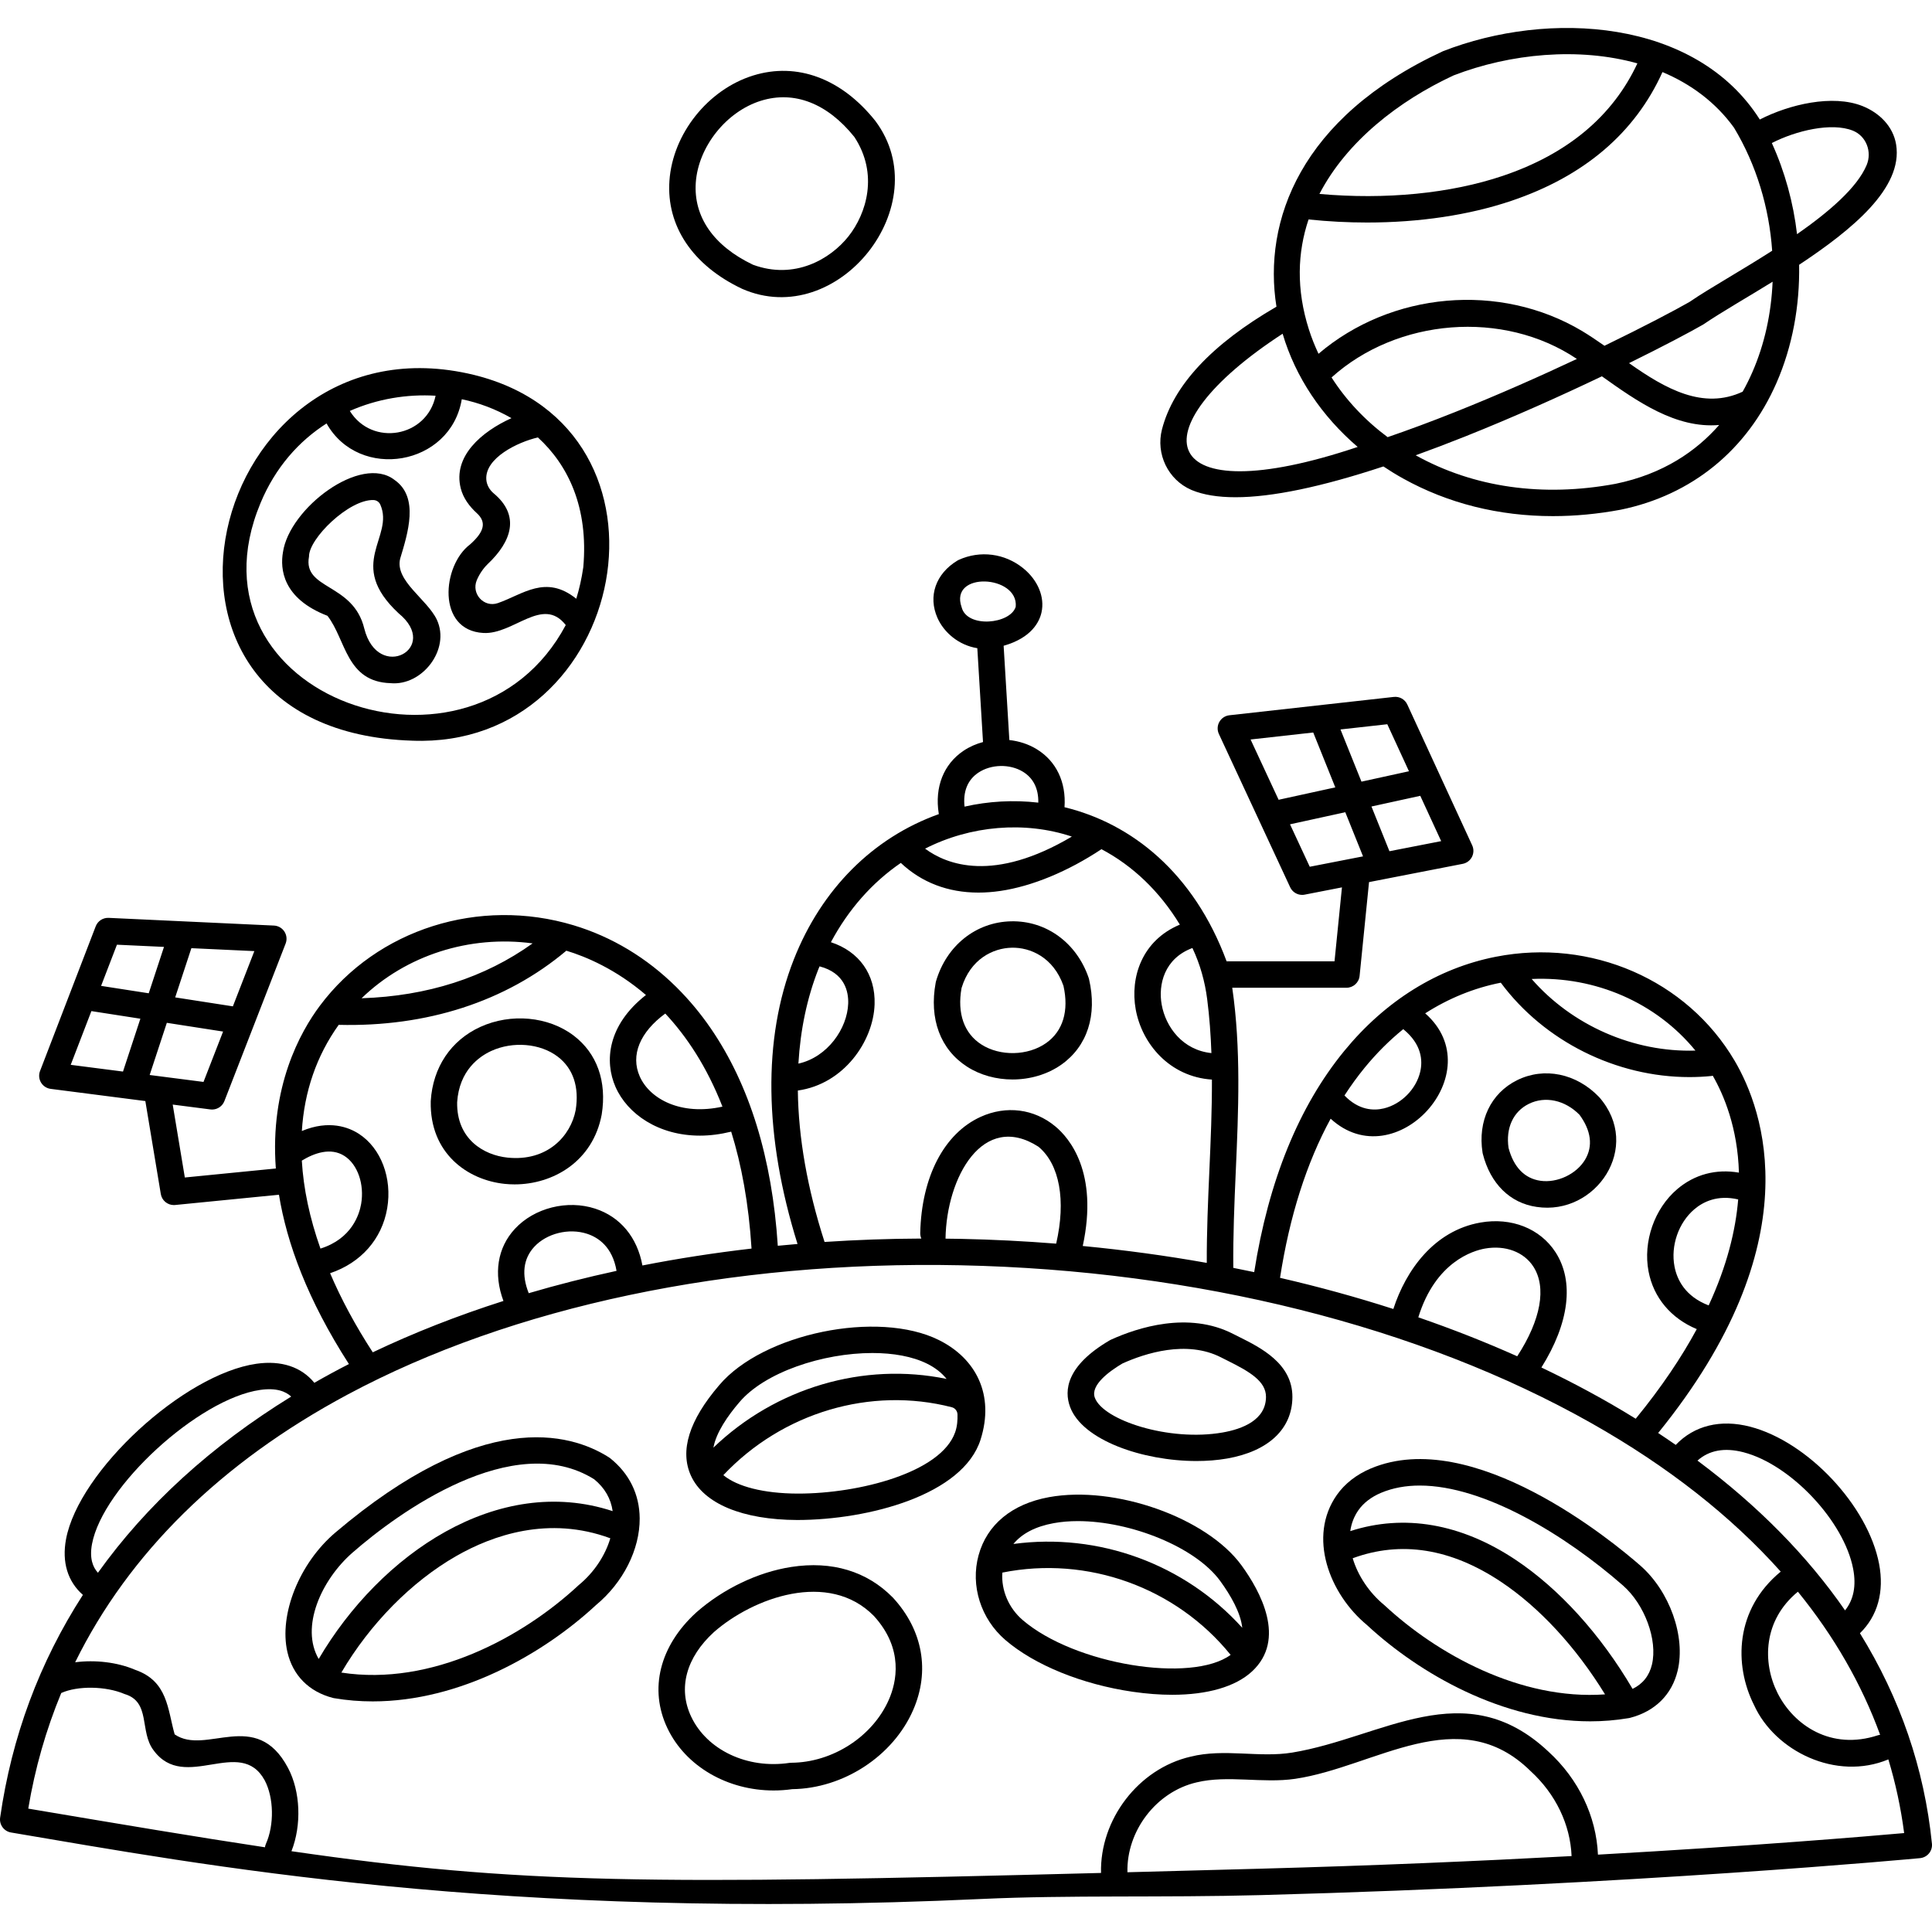 <svg id="Capa_1" enable-background="new 0 0 512 512" height="512" viewBox="0 0 512 512" width="512" xmlns="http://www.w3.org/2000/svg"><g><g><path d="m511.983 488.595c-2.001-19.905-8.452-38.599-19.08-55.773 4.686-4.566 6.484-10.985 5.077-18.371-2.934-15.4-18.897-32.39-34.161-36.358-7.854-2.041-14.804-.327-19.733 4.821-1.53-1.063-3.08-2.116-4.658-3.157 40.908-50.421 27.902-85.674 20.265-98.649-12.621-21.441-38.056-32.514-63.301-27.556-15.369 3.019-29.258 11.655-40.166 24.974-12.041 14.702-20.052 34.419-23.853 58.6-1.839-.389-3.685-.765-5.538-1.129-.08-8.457.281-17.116.652-25.523.708-16.025 1.427-32.542-.932-48.71h30.27c1.797 0 3.303-1.361 3.482-3.15l2.499-24.848 24.829-4.839c1.055-.206 1.956-.884 2.446-1.84s.513-2.085.064-3.06l-8.556-18.566c-.001-.003-.003-.007-.005-.011l-8.638-18.745c-.631-1.369-2.061-2.183-3.567-2.014l-43.579 4.861c-1.12.125-2.11.781-2.663 1.763-.552.982-.598 2.169-.123 3.191l18.891 40.624c.582 1.252 1.832 2.025 3.172 2.025.222 0 .447-.021.671-.065l9.882-1.926-1.971 19.599h-28.594c-8.713-23.513-25.221-36.545-42.959-40.842.469-6.65-2.188-12.226-7.394-15.395-2.178-1.326-4.667-2.126-7.224-2.408l-1.517-24.984c7.447-2.109 9.492-6.397 10.034-8.826.909-4.068-.947-8.559-4.843-11.719-4.87-3.95-11.418-4.797-17.09-2.215-.125.057-.246.121-.364.192-5.748 3.486-7.817 9.448-5.271 15.188 1.71 3.855 5.633 7.245 10.56 8.022l1.51 24.873c-1.831.489-3.581 1.249-5.146 2.299-5.302 3.556-7.703 9.629-6.586 16.663.007.045.024.086.033.131-17.457 6.239-31.093 19.874-38.44 38.518-8.266 20.976-7.9 47.001.982 75.406-1.748.147-3.491.306-5.229.475-1.509-23.239-7.478-42.627-17.771-57.625-2.714-3.953-5.718-7.548-8.965-10.781-.06-.067-.123-.128-.187-.189-7.79-7.698-16.999-13.266-27.17-16.333-25.031-7.548-52.053 1.004-67.237 21.284-5.231 6.986-13.308 21.527-11.695 43.163l-24.117 2.385-3.213-19.323 9.986 1.285c.15.02.3.029.449.029 1.427 0 2.732-.874 3.26-2.232l16.232-41.758c.408-1.05.286-2.232-.328-3.177-.615-.944-1.646-1.535-2.771-1.587l-43.802-2.041c-1.526-.06-2.888.832-3.43 2.239l-6.674 17.346c-.001.003-.002.005-.003.008l-8.079 20.998c-.386 1.002-.29 2.127.261 3.05.55.922 1.494 1.542 2.559 1.678l25.089 3.228 4.097 24.636c.283 1.703 1.757 2.926 3.449 2.926.115 0 .231-.005.348-.017l27.515-2.721c2.083 12.814 7.552 27.798 18.54 44.874-3.096 1.578-6.168 3.248-9.163 4.966-3.431-4.204-8.759-5.99-15.355-5.043-19.249 2.763-47.065 28.391-50.447 46.477-1.143 6.111.442 11.239 4.468 14.772-11.569 17.949-18.873 37.657-21.933 59.021-.268 1.879 1.011 3.63 2.882 3.946 50.124 8.457 129.361 23.533 257.296 17.616 23.149-1.071 47.804-.319 73.901-1.021 99.215-2.669 173.974-9.724 174.718-9.795.927-.089 1.781-.543 2.372-1.263.593-.715.873-1.64.78-2.567zm-143.768-263.013-4.765-11.851 12.939-2.831 5.535 12.01zm5.174-21.191-12.587 2.754-5.561-13.831 12.406-1.384zm-25.369-10.271 5.847 14.542-15.022 3.286-7.429-15.976zm-6.151 24.332 14.646-3.204 4.703 11.698-14.12 2.752zm-287.939 68.269-14.267-1.836 4.548-13.827 14.908 2.316zm7.785-20.027-15.288-2.375 4.29-13.042 16.689.777zm-30.725-16.337 12.469.581-4.043 12.292-12.625-1.962zm-6.77 17.595 12.98 2.017-4.607 14.006-13.853-1.783zm452.239 153.867c9.601 11.801 16.89 24.487 21.788 37.913-.188.03-.376.064-.563.126-12.424 4.103-22.313-2.647-26.602-11.157-4.079-8.093-3.856-19.31 5.377-26.882zm-14.402-36.95c12.526 3.256 26.642 18.27 29.046 30.893.856 4.494.129 8.179-2.146 11.004-9.999-14.461-23.097-27.755-39.111-39.691 3.103-2.765 7.2-3.508 12.211-2.206zm-9.245-38.922c-6.287-2.41-8.405-6.904-9.054-10.316-1.046-5.504 1.066-11.597 5.257-15.162 2.328-1.98 6.153-3.891 11.62-2.607-.673 8.175-2.954 17.569-7.823 28.085zm-3.511-67.531c-16.346.509-32.665-6.653-43.399-18.975 16.883-.772 33.037 6.287 43.399 18.975zm-77.418-5.685c.017.014.028.031.045.045 4.886 4.008 5.117 8.312 4.452 11.217-1.061 4.626-5.023 8.633-9.636 9.744-2.703.65-6.632.529-10.448-3.424 1.679-2.581 3.454-5.041 5.345-7.35 3.16-3.858 6.59-7.274 10.242-10.232zm-19.252 23.736c17.194 15.78 42.799-12.324 25.059-27.923 6.221-3.976 12.958-6.727 20.036-8.119 11.563 15.582 30.634 25.014 49.975 25.014 1.947 0 3.899-.095 5.843-.29.123-.012.238-.048.356-.072 2.94 5.119 6.599 13.807 6.932 25.681-6.048-1.041-11.738.455-16.353 4.379-6.047 5.143-9.101 13.905-7.599 21.802 1.32 6.944 5.942 12.436 12.779 15.29-4.011 7.42-9.299 15.346-16.178 23.75-8.055-4.989-16.316-9.438-24.997-13.579 7.377-11.756 8.76-22.818 3.729-30.568-4.076-6.277-11.695-9.285-19.878-7.846-12.305 2.161-19.764 12.667-23.086 22.91-9.72-3.132-19.749-5.889-30.029-8.258 2.523-16.307 7.016-30.422 13.411-42.171zm49.446 62.964c-8.413-3.767-17.169-7.209-26.211-10.328 4.565-14.773 14.567-17.676 17.681-18.223 5.374-.942 10.276.881 12.796 4.763 3.577 5.512 2.009 14.149-4.266 23.788zm-82.164-94.652c.608 4.723.953 9.501 1.123 14.301-7.594-.785-12.111-6.873-13.179-12.848-.95-5.313.69-12.221 8.143-15 .01.022.021.044.031.066 2.009 4.253 3.282 8.817 3.882 13.481zm-35.861-43.077c-20.726 12.273-33.126 7.48-38.894 3.199 11.998-6.126 26.423-7.364 38.894-3.199zm-29.213-60.78c-3.361-9.587 15.102-8.563 14.337-.134-1.385 4.632-12.916 5.759-14.337.134zm4.423 43.846c3.374-2.262 8.342-2.371 11.812-.258 2.775 1.689 4.165 4.509 4.084 8.195-6.577-.757-13.199-.378-19.548 1.058-.434-3.98.805-7.087 3.652-8.995zm-42.069 51.33c6.775 1.758 7.681 6.829 7.586 9.821-.212 6.644-5.486 14.249-13.197 15.952.531-9.005 2.292-17.403 5.301-25.039.098-.249.209-.487.31-.734zm-5.759 32.905c12.189-1.709 20.028-13.053 20.341-22.861.254-7.939-4.109-14.001-11.579-16.448 4.637-8.68 10.942-15.815 18.532-21.013 5.508 5.19 12.504 7.865 20.564 7.865 1.89 0 3.838-.147 5.838-.441 8.388-1.237 17.879-5.164 26.768-11.062 8.419 4.462 15.445 11.243 20.774 19.993-10.064 4.2-13.215 13.986-11.706 22.429 1.635 9.146 8.987 17.897 20.203 18.638.028 8.048-.324 16.118-.675 24.064-.355 8.044-.72 16.326-.689 24.513-10.757-1.913-21.734-3.409-32.867-4.479 4.227-19.578-3.603-28.648-7.264-31.691-5.62-4.673-13.025-5.617-19.806-2.529-9.686 4.412-15.667 15.919-16 30.782-.012.524.1 1.019.296 1.469-8.638.035-17.197.338-25.649.899-4.574-14.161-6.934-27.654-7.081-40.128zm68.459 40.577c-8.319-.661-16.714-1.09-25.164-1.265-1.389-.029-2.773-.043-4.158-.058.25-16.244 9.903-33.817 24.63-24.364 5.611 4.665 7.334 14.227 4.692 25.687zm-88.439-36.309c-10.992 2.438-19.264-2.008-21.919-8.012-2.488-5.626.048-11.718 6.768-16.657 5.628 6.021 10.996 14.029 15.151 24.669zm-50.309-43.262c-12.692 9.082-27.89 13.96-45.325 14.541 11.796-11.407 28.591-16.782 45.325-14.541zm-61.163 57.568c3.294-2.004 7.672-3.592 11.337-1.21 3.47 2.255 5.275 7.468 4.388 12.675-.471 2.768-2.473 9.242-10.785 11.847-2.854-8.065-4.505-15.879-4.94-23.312zm7.496 29.838c8.144-2.736 13.737-9.022 15.13-17.198 1.363-8.003-1.641-15.928-7.474-19.72-2.689-1.748-7.895-3.798-15.143-.768.642-10.422 3.889-19.931 9.767-28.133 23.271.585 44.239-6.105 60.327-19.652 5.231 1.586 13.133 4.915 21.094 11.743-10.232 8.017-11.037 17.637-8.045 24.402 3.154 7.132 11.378 12.869 22.361 12.868 2.61 0 5.385-.348 8.275-1.054 2.707 8.711 4.635 18.951 5.394 30.983-9.84 1.138-19.498 2.63-28.92 4.479-1.36-7.443-5.846-12.884-12.503-15.058-7.394-2.416-16.153-.211-21.299 5.357-4.631 5.009-5.706 11.93-3.027 19.103-12.181 3.887-23.768 8.434-34.631 13.608-4.608-7.087-8.376-14.099-11.306-20.96zm52.64 5.295c-1.956-4.888-1.455-9.136 1.464-12.293 3.3-3.57 9.183-5.022 13.987-3.454 3.021.986 6.742 3.502 7.818 9.828-7.946 1.723-15.714 3.696-23.269 5.919zm-115.737 66.468c2.845-15.213 28.249-38.492 44.561-40.834 4.279-.612 6.726.38 8.23 1.76-21.221 13.067-38.393 28.76-51.219 46.697-1.347-1.485-2.289-3.792-1.572-7.623zm-8.153 39.487c4.305-1.942 11.781-1.878 16.804.278 6.987 2.07 3.879 9.929 7.654 14.89 8.268 11.321 22.975-3.897 29.461 7.978 2.428 4.583 2.563 11.829.313 16.855-.129.289-.201.586-.249.884-17.701-2.666-37.784-6.04-62.725-10.248 1.778-10.678 4.713-20.902 8.742-30.637zm317.699 46.562c-12.466.335-24.154.65-35.147.939-.274-10.901 7.592-21.34 18.355-23.822 8.265-1.987 17.477.337 26.112-.94 21.207-3.138 43.376-20.79 62.39-2.029 6.634 6.065 10.507 14.168 10.846 22.506-24.29 1.308-52.276 2.532-82.556 3.346zm89.542-3.73c-.441-10.163-5.117-19.981-13.108-27.288-22.252-20.926-43.971-3.695-67.913.243-8.741 1.438-18.008-1.152-26.935 1.083-13.873 3.199-24.067 16.703-23.733 30.815-119.081 3.102-153.949 3.014-214.546-5.762 2.728-6.913 2.398-15.828-.901-22.055-8.465-16.013-21.75-3.178-30.052-8.908-1.898-6.711-1.805-14.118-10.487-17.115-4.729-2.03-10.644-2.675-15.88-1.99 14.192-28.834 38.576-52.936 72.15-70.92 43.653-23.382 101.37-35.568 162.52-34.287 62.365 1.297 121.748 16.169 167.21 41.876 20.26 11.456 37.024 24.656 50.113 39.307-12.134 9.98-12.434 24.722-7.075 35.355 5.52 12.182 21.71 20.209 35.6 14.406 1.919 6.357 3.321 12.869 4.183 19.526-9.845.876-39.499 3.378-81.146 5.714z"/><path d="m161.688 386.436c-.098-.078-.2-.151-.306-.219-10.474-6.657-33.825-12.917-72.525 19.94-9.522 8.085-14.98 21.688-12.694 31.641 1.426 6.21 5.717 10.534 12.084 12.176.095.024.191.045.289.061 3.426.582 6.849.853 10.251.853 23.101 0 45.148-12.528 59.159-25.527 7.202-5.963 11.635-14.76 11.576-22.983-.048-6.375-2.756-11.888-7.834-15.942zm-68.301 25.057c11.998-10.513 42.701-32.846 64.078-19.471 2.789 2.277 4.42 5.115 4.895 8.443-30.482-10.004-61.608 11.423-77.902 39.178-4.908-8.42.648-20.894 8.929-28.15zm60.028 8.532c-.055.045-.108.092-.16.14-14.689 13.658-38.825 26.8-62.794 23.083 7.566-12.889 18.557-24.069 30.421-30.865 9.675-5.541 24.523-10.761 40.856-4.722-1.334 4.546-4.304 9.058-8.323 12.364z"/><path d="m434.686 414.877c-7.191-6.29-44.435-37.091-71.423-25.709-3.78 1.594-6.891 4.023-8.996 7.023-7.742 11.04-2.026 26.161 7.985 34.452 14.011 13 36.056 25.528 59.158 25.528 3.348 0 6.721-.267 10.092-.83.008-.001.016-.003.025-.004.045-.007.09-.012.134-.02.081-.014.16-.032.239-.051.016-.004.033-.006.049-.01h.001c6.646-1.715 11.137-6.163 12.648-12.527 2.15-9.055-2.111-21.029-9.912-27.852zm-67.743 10.569c-.052-.048-.105-.095-.16-.14-3.822-3.143-6.918-7.664-8.302-12.354 12.779-4.695 25.98-2.621 39.26 6.218 10.215 6.798 19.887 17.291 27.612 29.857-22.495 1.613-44.618-10.756-58.41-23.581zm70.845 15.666c-.711 2.993-2.446 5.148-5.139 6.46-8.45-14.395-19.387-26.482-31.03-34.23-14.439-9.609-29.503-12.193-43.781-7.582.277-1.966.969-3.849 2.161-5.549 1.348-1.922 3.417-3.511 5.984-4.593 3.155-1.331 6.611-1.931 10.269-1.931 17.159 0 38.704 13.232 53.826 26.458 5.792 5.068 9.251 14.474 7.71 20.967z"/><path d="m259.866 381.498c3.746-11.825-1.185-21.462-11.037-26.363-16.154-8.039-46.628-1.779-58.237 11.958-7.985 9.309-10.5 17.384-7.474 24.003 3.379 7.392 13.643 11.664 28.159 11.721 18.949-.024 43.943-6.652 48.589-21.319zm-63.953-9.857c.006-.007.013-.015.019-.022 6.715-7.956 22.112-13.055 35.262-13.055 5.497 0 10.604.892 14.516 2.838 2.146 1.068 3.86 2.414 5.144 4.027-21.944-4.528-45.219 2.29-61.79 18.204.736-4.052 3.871-8.521 6.849-11.992zm57.208 7.932c-3.742 10.637-25.345 16.244-41.567 16.244-.083 0-.167 0-.25 0-8.9-.035-15.952-1.853-19.607-4.89 15.688-16.634 39.059-23.532 60.547-17.993.874.225 1.482 1.02 1.502 1.923.034 1.498-.057 3.102-.625 4.716z"/><path d="m277.98 396.767c-9.798 1.791-16.42 7.257-18.647 15.389-2.205 8.053.593 16.879 7.128 22.484 7.726 6.628 20.33 11.748 33.715 13.696 3.688.537 7.197.8 10.475.8 9.303 0 16.745-2.125 21.131-6.174 9.211-8.501 2.231-21.255-2.75-28.102-9.217-12.669-33.55-21.292-51.052-18.093zm1.259 6.886c2.021-.37 4.177-.544 6.413-.544 14.021 0 31.182 6.883 37.721 15.871 2.743 3.771 5.408 8.363 5.839 12.401-15.255-16.922-38.117-25.263-60.65-22.211 2.295-2.785 5.862-4.636 10.677-5.517zm-8.22 25.675c-3.746-3.214-5.706-7.931-5.39-12.573 22.543-4.537 46.021 3.908 60.5 21.803-10.37 7.58-41.32 2.598-55.11-9.23z"/><path d="m236.615 423.373c-6.841-6.978-16.155-9.782-26.927-8.112-8.831 1.369-17.994 5.752-25.138 12.026-.017.015-.034.03-.05.045-9.695 8.851-12.551 20.303-7.64 30.636 4.834 10.171 15.968 16.527 28.153 16.527 1.633 0 3.285-.114 4.943-.349 13.565-.172 26.712-8.76 32.035-20.957 4.505-10.323 2.574-21.16-5.297-29.733-.026-.028-.052-.055-.079-.083zm-1.039 27.016c-4.282 9.812-14.934 16.704-25.904 16.759-.166.001-.332.014-.497.038-11.096 1.648-21.788-3.377-25.992-12.224-3.566-7.504-1.375-15.681 6.012-22.439 10.403-9.118 30.395-16.458 42.381-4.292 8.05 8.804 5.963 17.659 4 22.158z"/><path d="m328.399 354.305c-.553-.275-1.092-.544-1.608-.809-11.856-6.078-25.383-1.645-32.39 1.54-.11.05-.217.105-.321.167-11.546 6.764-12.089 13.313-10.511 17.616 3.251 8.865 19.297 14.366 33.519 14.366 2.81 0 5.55-.215 8.104-.661 10.952-1.913 17.259-7.847 17.307-16.28.049-8.887-8.466-13.131-14.1-15.939zm-4.411 25.323c-14.203 2.48-31.666-3.272-33.846-9.22-1.237-3.374 3.98-7.097 7.322-9.074 5.9-2.655 16.982-6.301 26.135-1.608.539.276 1.102.557 1.679.844 5.806 2.894 10.245 5.44 10.222 9.635-.036 6.133-6.281 8.509-11.512 9.423z"/><path d="m136.377 313.874c10.131 0 20.743-6.013 23.082-18.517 1.403-8.779-1.238-16.208-7.435-20.919-6.687-5.083-16.633-6.004-24.746-2.29-7.784 3.563-12.566 10.704-13.122 19.596-.003.048-.005.096-.006.145-.288 13.664 9.648 20.821 19.622 21.853.862.087 1.732.132 2.605.132zm-15.229-21.767c.558-8.482 5.902-12.157 9.044-13.595 5.743-2.629 12.979-2.013 17.597 1.498 4.104 3.119 5.749 8.044 4.774 14.15-1.281 6.844-7.484 13.712-18.069 12.617-6.27-.648-13.517-4.88-13.346-14.67z"/><path d="m256.301 282.693c3.523 2.26 7.772 3.381 12.029 3.381 4.612 0 9.232-1.318 12.939-3.933 6.881-4.855 9.555-13.112 7.337-22.653-.027-.114-.059-.228-.097-.339-3.181-9.314-11.273-15.208-20.576-14.992-9.312.207-17.115 6.441-19.878 15.882-.033.113-.06.227-.082.342-1.796 9.632 1.24 17.765 8.328 22.312zm-1.479-20.855c2.33-7.707 8.368-10.574 13.267-10.683 4.881-.13 11.066 2.489 13.738 10.091 1.495 6.643-.133 12.028-4.594 15.175-4.816 3.398-12.19 3.563-17.152.379-4.596-2.947-6.46-8.257-5.259-14.962z"/><path d="m392.957 305.776c2.018 7.926 7.218 13.054 14.268 14.069 15.741 2.388 28.119-15.975 16.563-29.106-6.02-6.28-14.558-8.034-21.751-4.472-6.955 3.444-10.459 10.796-9.146 19.188.018.108.04.216.066.321zm12.186-13.236c4.341-2.149 9.598-1.012 13.446 2.893 3.085 4.206 3.603 8.302 1.496 11.855-2.285 3.853-7.386 6.273-11.862 5.628-4.184-.603-7.099-3.612-8.44-8.706-.771-5.267 1.225-9.622 5.36-11.67z"/><path d="m109.233 196.287c57.255 2.26 74.21-82.751 16.317-96.949-70.626-17.094-98.249 94.388-16.317 96.949zm45.343-45.953c-.434 3.01-1.067 5.781-1.858 8.337-8.126-6.515-14.13-1.143-20.783 1.158-3.678 1.272-7.088-2.474-5.585-6.063.685-1.636 1.761-3.184 2.859-4.246 6.428-6.067 8.662-12.906 1.623-18.778-1.097-.915-1.855-2.229-1.955-3.654-.404-5.717 8.333-9.933 13.671-11.164 8.056 7.366 13.438 18.62 12.028 34.41zm-39.139-45.463c-2.281 11.01-16.807 13.574-22.732 4.034 7.267-3.213 15.173-4.492 22.732-4.034zm-46.401 28.455c3.94-9.48 10.188-16.433 17.505-21.109 8.634 15.324 32.891 11.306 35.835-6.418 4.561.953 8.958 2.595 13.166 5.015-7.908 3.566-15.586 10.109-13.441 18.596.654 2.588 2.287 4.781 4.259 6.581 2.663 2.431 1.941 4.971-1.8 8.296-7.39 5.549-8.912 22.765 3.541 23.456 8.026.445 15.733-9.904 21.829-2.097-24.696 46.395-102.413 19.256-80.894-32.32z"/><path d="m86.779 163.196c4.943 6.347 4.925 17.495 16.732 17.851 8.39.779 15.913-8.969 12.259-16.816-2.582-5.457-11.201-10.322-9.712-16.212 1.995-6.643 5.103-16.245-1.5-20.828-8.908-6.93-27.901 7.526-29.572 19.156-.757 4.376-.162 12.236 11.793 16.849zm-4.89-15.69c-.09-4.765 10.614-15.209 17.097-14.989.777.026 1.479.487 1.794 1.198 3.844 8.688-9.228 15.702 4.851 28.811 11.266 9.197-5.444 18.41-9.091 4.053-2.916-12.134-16.295-10.241-14.651-19.073z"/><path d="m315.847 129.881c3.056 1.263 6.917 1.893 11.57 1.893 9.67 0 22.782-2.736 39.2-8.159 1.675 1.119 3.404 2.185 5.196 3.181 11.899 6.617 25.388 9.983 39.719 9.983 5.86 0 11.862-.563 17.952-1.697 18.847-3.861 33.517-15.8 41.308-33.617 4.217-9.645 6.189-20.429 5.995-31.293 13.944-9.238 27.582-20.319 25.705-31.87-.788-4.846-4.459-8.41-8.904-10.192-7.943-3.167-19.44-.436-27.222 3.564-16.936-26.724-55.924-29.095-84.002-18.084-37.9 17.565-47.702 45.115-44.09 67.687-17.156 9.955-27.335 20.872-30.34 32.527-1.674 6.494 1.617 13.352 7.772 16.015.047.022.094.042.141.062zm112.295-1.667c-19.298 3.592-37.602.987-52.926-7.535-.014-.008-.028-.017-.042-.024 4.166-1.504 8.503-3.148 13.04-4.956 12.907-5.144 25.586-10.854 36.306-15.973 9.304 6.617 19.58 13.899 31.078 12.902-6.024 6.87-14.777 12.987-27.456 15.586zm-75.267-28.182c17.395-15.684 45.509-18.027 65.014-4.907-9.766 4.592-20.921 9.549-32.267 14.07-6.313 2.516-12.284 4.735-17.886 6.654-6.011-4.477-11.032-9.835-14.861-15.817zm111.504-1.371c-.726 1.661-1.576 3.39-2.562 5.144-10.429 4.853-20.379-.693-30.104-7.567 9.144-4.503 16.186-8.24 19.659-10.238 4.757-3.25 12.591-7.731 18.387-11.341-.348 8.36-2.124 16.558-5.38 24.002zm26.617-64.048c.022.009.045.018.067.027 3.514 1.432 5.083 5.581 3.626 9.084-2.509 6.031-10.103 12.506-18.456 18.334-.974-8.32-3.21-16.529-6.678-24.152 6.423-3.305 15.844-5.524 21.441-3.293zm-31.464-.77c5.916 9.82 9.32 21.185 10.11 32.608-3.992 2.557-7.903 4.91-11.277 6.938-4.218 2.535-7.87 4.729-10.607 6.615-3.875 2.221-12.047 6.531-22.558 11.63-1.985-1.388-3.933-2.707-5.901-3.894-21.861-13.041-50.648-10.386-69.88 6.018-.979-2.085-1.838-4.222-2.538-6.415-3.41-10.682-3.037-20.458-.101-29.184 5.214.544 10.412.813 15.528.813 13.791 0 26.975-1.954 38.186-5.735 19.318-6.516 32.791-18.005 40.081-34.137 7.494 3.161 14.073 7.984 18.957 14.743zm-74.325-13.855c15.072-5.826 33.217-7.53 48.721-3.193-6.525 13.988-18.508 24.021-35.67 29.81-13.87 4.679-31.05 6.358-48.594 4.792 7.233-13.943 21.063-24.678 35.543-31.409zm-45.299 68.455c3.427 11.559 10.371 21.837 19.891 30.001-53.179 17.861-59.254-4.396-19.891-30.001z"/><path d="m196.684 76.547c25.37 11.124 51.924-22.289 35.292-44.504-8.964-11.255-20.771-15.639-32.385-12.03-11.982 3.723-21.311 15.443-22.183 27.868-.843 12.032 6.182 22.48 19.276 28.666zm-12.292-28.176c.667-9.502 8.094-18.82 17.277-21.673 8.801-2.735 17.583.671 24.74 9.59 6.478 9.827 3.218 20.329-1.561 26.354-4.778 6.024-14.263 11.589-25.305 7.514-10.409-4.962-15.789-12.693-15.151-21.785z"/></g></g></svg>